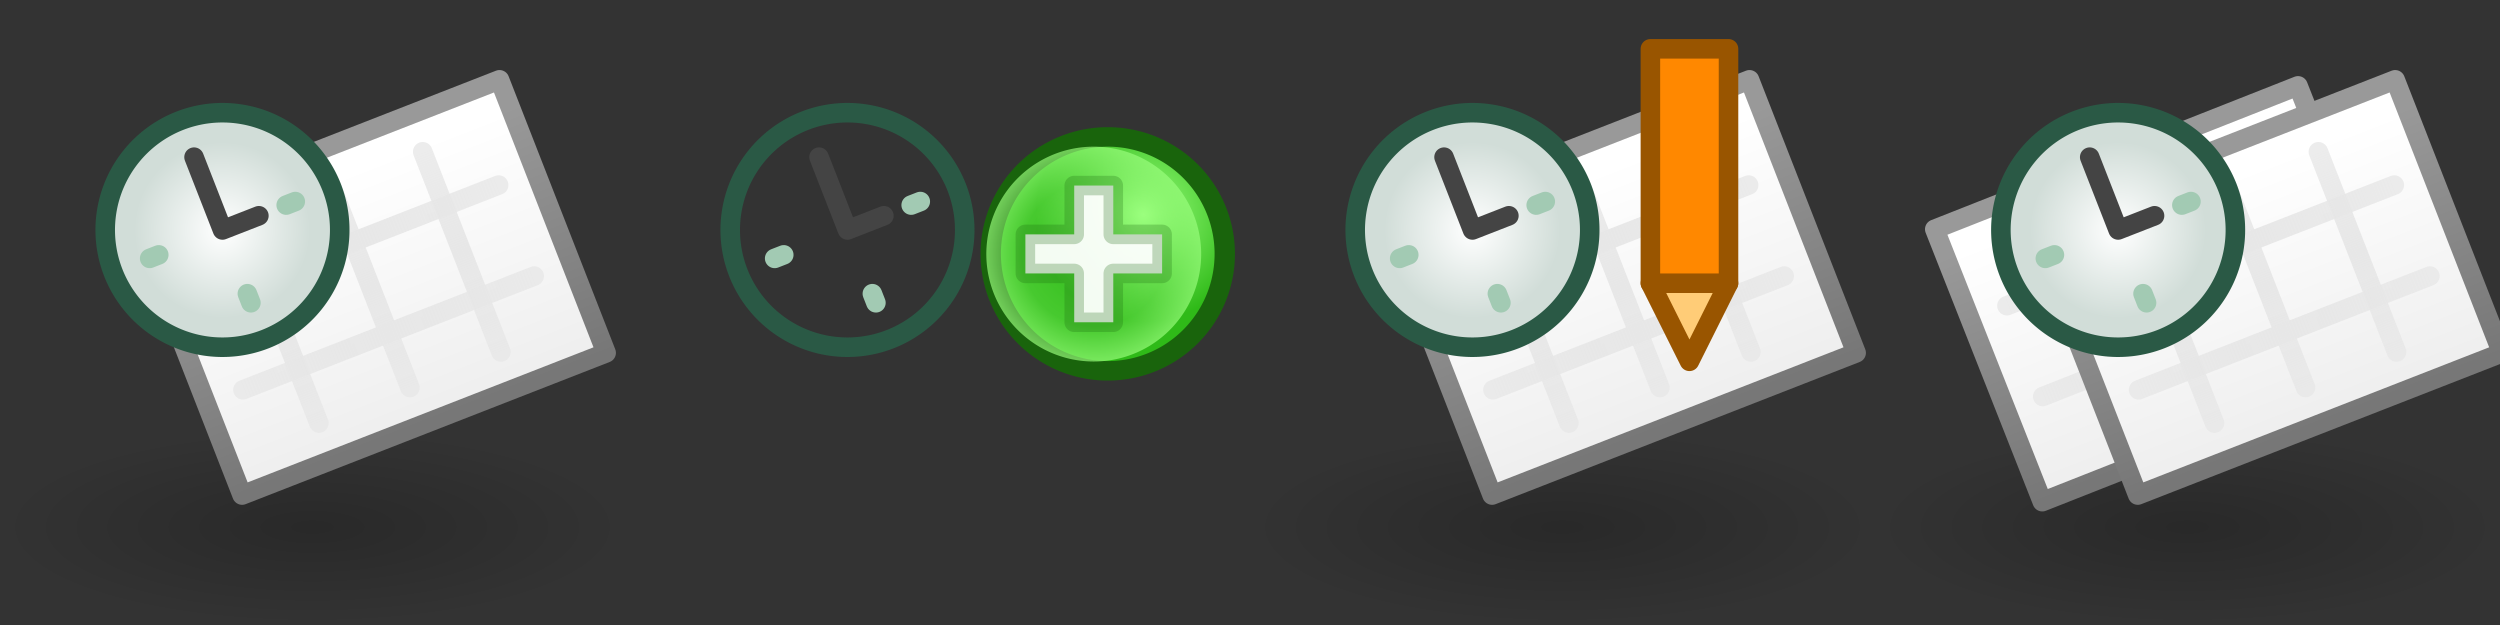 <?xml version="1.0" encoding="UTF-8" standalone="no"?>
<!-- Created with Inkscape (http://www.inkscape.org/) -->

<svg
   xmlns:dc="http://purl.org/dc/elements/1.1/"
   xmlns:cc="http://creativecommons.org/ns#"
   xmlns:rdf="http://www.w3.org/1999/02/22-rdf-syntax-ns#"
   xmlns:svg="http://www.w3.org/2000/svg"
   xmlns="http://www.w3.org/2000/svg"
   xmlns:xlink="http://www.w3.org/1999/xlink"
   xmlns:inkscape="http://www.inkscape.org/namespaces/inkscape"
   version="1.1"
   width="128"
   height="32"
   id="svg8645">
  <rect width="100%" height="100%" fill="#333333" stroke="none"/>
  <defs
     id="defs8647">
    <radialGradient
       cx="2873.21"
       cy="11.074"
       r="6.25"
       fx="2873.21"
       fy="11.074"
       id="radialGradient7872"
       xlink:href="#linearGradient5195-0"
       gradientUnits="userSpaceOnUse"
       gradientTransform="matrix(0.845,-1.3923892e-6,1.3343892e-6,0.881,446.146,1.24)" />
    <linearGradient
       id="linearGradient5195-0">
      <stop
         id="stop5197-6"
         style="stop-color:#9bff7e;stop-opacity:1"
         offset="0" />
      <stop
         id="stop5199-2-2"
         style="stop-color:#2fba18;stop-opacity:1"
         offset="1" />
    </linearGradient>
    <radialGradient
       cx="2889"
       cy="5.5"
       r="5.5"
       fx="2889"
       fy="5.5"
       id="radialGradient7874"
       xlink:href="#linearGradient4073"
       gradientUnits="userSpaceOnUse" />
    <linearGradient
       id="linearGradient4073">
      <stop
         id="stop4075"
         style="stop-color:#9bff7e;stop-opacity:0"
         offset="0" />
      <stop
         id="stop4081"
         style="stop-color:#9bff7e;stop-opacity:0.224"
         offset="0.676" />
      <stop
         id="stop4077"
         style="stop-color:#9bff7e;stop-opacity:0.677"
         offset="1" />
    </linearGradient>
    <radialGradient
       cx="16"
       cy="27"
       r="16"
       fx="16"
       fy="27"
       id="radialGradient8052"
       xlink:href="#linearGradient3592-9"
       gradientUnits="userSpaceOnUse"
       gradientTransform="matrix(1,0,0,0.312,3680,1038.925)" />
    <linearGradient
       id="linearGradient3592-9">
      <stop
         id="stop3594-6"
         style="stop-color:#000000;stop-opacity:0.2"
         offset="0" />
      <stop
         id="stop3596-3"
         style="stop-color:#000000;stop-opacity:0"
         offset="1" />
    </linearGradient>
    <linearGradient
       x1="3702.5"
       y1="35.5"
       x2="3702.5"
       y2="49"
       id="linearGradient8198"
       xlink:href="#linearGradient5666"
       gradientUnits="userSpaceOnUse"
       gradientTransform="translate(3.5,1033.862)" />
    <linearGradient
       id="linearGradient5666">
      <stop
         id="stop5668"
         style="stop-color:#ffffff;stop-opacity:1"
         offset="0" />
      <stop
         id="stop5670"
         style="stop-color:#eeeeee;stop-opacity:1"
         offset="1" />
    </linearGradient>
    <linearGradient
       x1="3695"
       y1="35.5"
       x2="3695"
       y2="49"
       id="linearGradient8200"
       xlink:href="#linearGradient5658"
       gradientUnits="userSpaceOnUse"
       gradientTransform="translate(3.5,1033.862)" />
    <linearGradient
       id="linearGradient5658">
      <stop
         id="stop5660"
         style="stop-color:#999999;stop-opacity:1"
         offset="0" />
      <stop
         id="stop5662"
         style="stop-color:#777777;stop-opacity:1"
         offset="1" />
    </linearGradient>
    <linearGradient
       x1="3703"
       y1="1067.362"
       x2="3703"
       y2="1056.362"
       id="linearGradient8202"
       xlink:href="#linearGradient5698"
       gradientUnits="userSpaceOnUse"
       gradientTransform="translate(3,0)" />
    <linearGradient
       id="linearGradient5698">
      <stop
         id="stop5700"
         style="stop-color:#e7e7e7;stop-opacity:0.8"
         offset="0" />
      <stop
         id="stop6148"
         style="stop-color:#e7e7e7;stop-opacity:1"
         offset="0.5" />
      <stop
         id="stop5702"
         style="stop-color:#e7e7e7;stop-opacity:0.8"
         offset="1" />
    </linearGradient>
    <linearGradient
       x1="3703"
       y1="1067.362"
       x2="3703"
       y2="1056.362"
       id="linearGradient8204"
       xlink:href="#linearGradient5698"
       gradientUnits="userSpaceOnUse"
       gradientTransform="translate(-2,0)" />
    <linearGradient
       id="linearGradient8251">
      <stop
         id="stop8253"
         style="stop-color:#e7e7e7;stop-opacity:0.8"
         offset="0" />
      <stop
         id="stop8255"
         style="stop-color:#e7e7e7;stop-opacity:1"
         offset="0.5" />
      <stop
         id="stop8257"
         style="stop-color:#e7e7e7;stop-opacity:0.8"
         offset="1" />
    </linearGradient>
    <linearGradient
       x1="3703"
       y1="1067.362"
       x2="3703"
       y2="1056.362"
       id="linearGradient8206"
       xlink:href="#linearGradient5698"
       gradientUnits="userSpaceOnUse"
       gradientTransform="translate(-7,0)" />
    <linearGradient
       id="linearGradient8260">
      <stop
         id="stop8262"
         style="stop-color:#e7e7e7;stop-opacity:0.8"
         offset="0" />
      <stop
         id="stop8264"
         style="stop-color:#e7e7e7;stop-opacity:1"
         offset="0.5" />
      <stop
         id="stop8266"
         style="stop-color:#e7e7e7;stop-opacity:0.8"
         offset="1" />
    </linearGradient>
    <linearGradient
       x1="3692"
       y1="1060.862"
       x2="3708"
       y2="1060.862"
       id="linearGradient8208"
       xlink:href="#linearGradient5698"
       gradientUnits="userSpaceOnUse"
       gradientTransform="translate(0,-1)" />
    <linearGradient
       id="linearGradient8269">
      <stop
         id="stop8271"
         style="stop-color:#e7e7e7;stop-opacity:0.8"
         offset="0" />
      <stop
         id="stop8273"
         style="stop-color:#e7e7e7;stop-opacity:1"
         offset="0.5" />
      <stop
         id="stop8275"
         style="stop-color:#e7e7e7;stop-opacity:0.8"
         offset="1" />
    </linearGradient>
    <linearGradient
       x1="3692"
       y1="1060.862"
       x2="3708"
       y2="1060.862"
       id="linearGradient8210"
       xlink:href="#linearGradient5698"
       gradientUnits="userSpaceOnUse"
       gradientTransform="translate(0,4)" />
    <linearGradient
       id="linearGradient8278">
      <stop
         id="stop8280"
         style="stop-color:#e7e7e7;stop-opacity:0.8"
         offset="0" />
      <stop
         id="stop8282"
         style="stop-color:#e7e7e7;stop-opacity:1"
         offset="0.5" />
      <stop
         id="stop8284"
         style="stop-color:#e7e7e7;stop-opacity:0.8"
         offset="1" />
    </linearGradient>
    <radialGradient
       cx="3689"
       cy="41"
       r="4.5"
       fx="3689"
       fy="41"
       id="radialGradient8212"
       xlink:href="#linearGradient5676"
       gradientUnits="userSpaceOnUse" />
    <linearGradient
       id="linearGradient5676">
      <stop
         id="stop5678"
         style="stop-color:#ffffff;stop-opacity:1"
         offset="0" />
      <stop
         id="stop5680"
         style="stop-color:#d1ddd8;stop-opacity:1"
         offset="1" />
    </linearGradient>
    <radialGradient
       cx="16"
       cy="27"
       r="16"
       fx="16"
       fy="27"
       id="radialGradient8290"
       xlink:href="#linearGradient3592-9"
       gradientUnits="userSpaceOnUse"
       gradientTransform="matrix(1,0,0,0.312,3680,1038.925)" />
    <linearGradient
       id="linearGradient8292">
      <stop
         id="stop8294"
         style="stop-color:#000000;stop-opacity:0.2"
         offset="0" />
      <stop
         id="stop8296"
         style="stop-color:#000000;stop-opacity:0"
         offset="1" />
    </linearGradient>
    <linearGradient
       x1="3702.5"
       y1="35.5"
       x2="3702.5"
       y2="49"
       id="linearGradient8298"
       xlink:href="#linearGradient5666"
       gradientUnits="userSpaceOnUse"
       gradientTransform="translate(3.5,1033.862)" />
    <linearGradient
       id="linearGradient8300">
      <stop
         id="stop8302"
         style="stop-color:#ffffff;stop-opacity:1"
         offset="0" />
      <stop
         id="stop8304"
         style="stop-color:#eeeeee;stop-opacity:1"
         offset="1" />
    </linearGradient>
    <linearGradient
       x1="3695"
       y1="35.5"
       x2="3695"
       y2="49"
       id="linearGradient8306"
       xlink:href="#linearGradient5658"
       gradientUnits="userSpaceOnUse"
       gradientTransform="translate(3.5,1033.862)" />
    <linearGradient
       id="linearGradient8308">
      <stop
         id="stop8310"
         style="stop-color:#999999;stop-opacity:1"
         offset="0" />
      <stop
         id="stop8312"
         style="stop-color:#777777;stop-opacity:1"
         offset="1" />
    </linearGradient>
    <linearGradient
       x1="3703"
       y1="1067.362"
       x2="3703"
       y2="1056.362"
       id="linearGradient8314"
       xlink:href="#linearGradient5698"
       gradientUnits="userSpaceOnUse"
       gradientTransform="translate(3,0)" />
    <linearGradient
       id="linearGradient8316">
      <stop
         id="stop8318"
         style="stop-color:#e7e7e7;stop-opacity:0.8"
         offset="0" />
      <stop
         id="stop8320"
         style="stop-color:#e7e7e7;stop-opacity:1"
         offset="0.5" />
      <stop
         id="stop8322"
         style="stop-color:#e7e7e7;stop-opacity:0.8"
         offset="1" />
    </linearGradient>
    <linearGradient
       x1="3703"
       y1="1067.362"
       x2="3703"
       y2="1056.362"
       id="linearGradient8324"
       xlink:href="#linearGradient5698"
       gradientUnits="userSpaceOnUse"
       gradientTransform="translate(-2,0)" />
    <linearGradient
       id="linearGradient8326">
      <stop
         id="stop8328"
         style="stop-color:#e7e7e7;stop-opacity:0.8"
         offset="0" />
      <stop
         id="stop8330"
         style="stop-color:#e7e7e7;stop-opacity:1"
         offset="0.5" />
      <stop
         id="stop8332"
         style="stop-color:#e7e7e7;stop-opacity:0.8"
         offset="1" />
    </linearGradient>
    <linearGradient
       x1="3703"
       y1="1067.362"
       x2="3703"
       y2="1056.362"
       id="linearGradient8334"
       xlink:href="#linearGradient5698"
       gradientUnits="userSpaceOnUse"
       gradientTransform="translate(-7,0)" />
    <linearGradient
       id="linearGradient8336">
      <stop
         id="stop8338"
         style="stop-color:#e7e7e7;stop-opacity:0.8"
         offset="0" />
      <stop
         id="stop8340"
         style="stop-color:#e7e7e7;stop-opacity:1"
         offset="0.5" />
      <stop
         id="stop8342"
         style="stop-color:#e7e7e7;stop-opacity:0.8"
         offset="1" />
    </linearGradient>
    <linearGradient
       x1="3692"
       y1="1060.862"
       x2="3708"
       y2="1060.862"
       id="linearGradient8344"
       xlink:href="#linearGradient5698"
       gradientUnits="userSpaceOnUse"
       gradientTransform="translate(0,-1)" />
    <linearGradient
       id="linearGradient8346">
      <stop
         id="stop8348"
         style="stop-color:#e7e7e7;stop-opacity:0.8"
         offset="0" />
      <stop
         id="stop8350"
         style="stop-color:#e7e7e7;stop-opacity:1"
         offset="0.5" />
      <stop
         id="stop8352"
         style="stop-color:#e7e7e7;stop-opacity:0.8"
         offset="1" />
    </linearGradient>
    <linearGradient
       x1="3692"
       y1="1060.862"
       x2="3708"
       y2="1060.862"
       id="linearGradient8354"
       xlink:href="#linearGradient5698"
       gradientUnits="userSpaceOnUse"
       gradientTransform="translate(0,4)" />
    <linearGradient
       id="linearGradient8356">
      <stop
         id="stop8358"
         style="stop-color:#e7e7e7;stop-opacity:0.8"
         offset="0" />
      <stop
         id="stop8360"
         style="stop-color:#e7e7e7;stop-opacity:1"
         offset="0.5" />
      <stop
         id="stop8362"
         style="stop-color:#e7e7e7;stop-opacity:0.8"
         offset="1" />
    </linearGradient>
    <radialGradient
       cx="3689"
       cy="41"
       r="4.5"
       fx="3689"
       fy="41"
       id="radialGradient8364"
       xlink:href="#linearGradient5676"
       gradientUnits="userSpaceOnUse" />
    <linearGradient
       id="linearGradient8366">
      <stop
         id="stop8368"
         style="stop-color:#ffffff;stop-opacity:1"
         offset="0" />
      <stop
         id="stop8370"
         style="stop-color:#d1ddd8;stop-opacity:1"
         offset="1" />
    </linearGradient>
    <radialGradient
       cx="16"
       cy="27"
       r="16"
       fx="16"
       fy="27"
       id="radialGradient8372"
       xlink:href="#linearGradient3592-9"
       gradientUnits="userSpaceOnUse"
       gradientTransform="matrix(1,0,0,0.312,3680,1038.925)" />
    <linearGradient
       id="linearGradient8374">
      <stop
         id="stop8376"
         style="stop-color:#000000;stop-opacity:0.2"
         offset="0" />
      <stop
         id="stop8378"
         style="stop-color:#000000;stop-opacity:0"
         offset="1" />
    </linearGradient>
    <linearGradient
       x1="3702.5"
       y1="35.5"
       x2="3702.5"
       y2="49"
       id="linearGradient8094"
       xlink:href="#linearGradient5666"
       gradientUnits="userSpaceOnUse"
       gradientTransform="translate(3.5,1033.862)" />
    <linearGradient
       id="linearGradient8381">
      <stop
         id="stop8383"
         style="stop-color:#ffffff;stop-opacity:1"
         offset="0" />
      <stop
         id="stop8385"
         style="stop-color:#eeeeee;stop-opacity:1"
         offset="1" />
    </linearGradient>
    <linearGradient
       x1="3695"
       y1="35.5"
       x2="3695"
       y2="49"
       id="linearGradient8096"
       xlink:href="#linearGradient5658"
       gradientUnits="userSpaceOnUse"
       gradientTransform="translate(3.5,1033.862)" />
    <linearGradient
       id="linearGradient8388">
      <stop
         id="stop8390"
         style="stop-color:#999999;stop-opacity:1"
         offset="0" />
      <stop
         id="stop8392"
         style="stop-color:#777777;stop-opacity:1"
         offset="1" />
    </linearGradient>
    <linearGradient
       x1="3703"
       y1="1067.362"
       x2="3703"
       y2="1056.362"
       id="linearGradient8098"
       xlink:href="#linearGradient5698"
       gradientUnits="userSpaceOnUse"
       gradientTransform="translate(3,0)" />
    <linearGradient
       id="linearGradient8395">
      <stop
         id="stop8397"
         style="stop-color:#e7e7e7;stop-opacity:0.8"
         offset="0" />
      <stop
         id="stop8399"
         style="stop-color:#e7e7e7;stop-opacity:1"
         offset="0.5" />
      <stop
         id="stop8401"
         style="stop-color:#e7e7e7;stop-opacity:0.8"
         offset="1" />
    </linearGradient>
    <linearGradient
       x1="3703"
       y1="1067.362"
       x2="3703"
       y2="1056.362"
       id="linearGradient8116"
       xlink:href="#linearGradient5698"
       gradientUnits="userSpaceOnUse"
       gradientTransform="translate(-2,0)" />
    <linearGradient
       id="linearGradient8404">
      <stop
         id="stop8406"
         style="stop-color:#e7e7e7;stop-opacity:0.8"
         offset="0" />
      <stop
         id="stop8408"
         style="stop-color:#e7e7e7;stop-opacity:1"
         offset="0.5" />
      <stop
         id="stop8410"
         style="stop-color:#e7e7e7;stop-opacity:0.8"
         offset="1" />
    </linearGradient>
    <linearGradient
       x1="3703"
       y1="1067.362"
       x2="3703"
       y2="1056.362"
       id="linearGradient8130"
       xlink:href="#linearGradient5698"
       gradientUnits="userSpaceOnUse"
       gradientTransform="translate(-7,0)" />
    <linearGradient
       id="linearGradient8413">
      <stop
         id="stop8415"
         style="stop-color:#e7e7e7;stop-opacity:0.8"
         offset="0" />
      <stop
         id="stop8417"
         style="stop-color:#e7e7e7;stop-opacity:1"
         offset="0.5" />
      <stop
         id="stop8419"
         style="stop-color:#e7e7e7;stop-opacity:0.8"
         offset="1" />
    </linearGradient>
    <linearGradient
       x1="3692"
       y1="1060.862"
       x2="3708"
       y2="1060.862"
       id="linearGradient8100"
       xlink:href="#linearGradient5698"
       gradientUnits="userSpaceOnUse"
       gradientTransform="translate(0,-1)" />
    <linearGradient
       id="linearGradient8422">
      <stop
         id="stop8424"
         style="stop-color:#e7e7e7;stop-opacity:0.8"
         offset="0" />
      <stop
         id="stop8426"
         style="stop-color:#e7e7e7;stop-opacity:1"
         offset="0.5" />
      <stop
         id="stop8428"
         style="stop-color:#e7e7e7;stop-opacity:0.8"
         offset="1" />
    </linearGradient>
    <linearGradient
       x1="3692"
       y1="1060.862"
       x2="3708"
       y2="1060.862"
       id="linearGradient8144"
       xlink:href="#linearGradient5698"
       gradientUnits="userSpaceOnUse"
       gradientTransform="translate(0,4)" />
    <linearGradient
       id="linearGradient8431">
      <stop
         id="stop8433"
         style="stop-color:#e7e7e7;stop-opacity:0.8"
         offset="0" />
      <stop
         id="stop8435"
         style="stop-color:#e7e7e7;stop-opacity:1"
         offset="0.5" />
      <stop
         id="stop8437"
         style="stop-color:#e7e7e7;stop-opacity:0.8"
         offset="1" />
    </linearGradient>
    <linearGradient
       x1="3702.5"
       y1="35.5"
       x2="3702.5"
       y2="49"
       id="linearGradient8439"
       xlink:href="#linearGradient5666"
       gradientUnits="userSpaceOnUse"
       gradientTransform="translate(3.5,1033.862)" />
    <linearGradient
       id="linearGradient8441">
      <stop
         id="stop8443"
         style="stop-color:#ffffff;stop-opacity:1"
         offset="0" />
      <stop
         id="stop8445"
         style="stop-color:#eeeeee;stop-opacity:1"
         offset="1" />
    </linearGradient>
    <linearGradient
       x1="3695"
       y1="35.5"
       x2="3695"
       y2="49"
       id="linearGradient8447"
       xlink:href="#linearGradient5658"
       gradientUnits="userSpaceOnUse"
       gradientTransform="translate(3.5,1033.862)" />
    <linearGradient
       id="linearGradient8449">
      <stop
         id="stop8451"
         style="stop-color:#999999;stop-opacity:1"
         offset="0" />
      <stop
         id="stop8453"
         style="stop-color:#777777;stop-opacity:1"
         offset="1" />
    </linearGradient>
    <linearGradient
       x1="3703"
       y1="1067.362"
       x2="3703"
       y2="1056.362"
       id="linearGradient8455"
       xlink:href="#linearGradient5698"
       gradientUnits="userSpaceOnUse"
       gradientTransform="translate(3,0)" />
    <linearGradient
       id="linearGradient8457">
      <stop
         id="stop8459"
         style="stop-color:#e7e7e7;stop-opacity:0.8"
         offset="0" />
      <stop
         id="stop8461"
         style="stop-color:#e7e7e7;stop-opacity:1"
         offset="0.5" />
      <stop
         id="stop8463"
         style="stop-color:#e7e7e7;stop-opacity:0.8"
         offset="1" />
    </linearGradient>
    <linearGradient
       x1="3703"
       y1="1067.362"
       x2="3703"
       y2="1056.362"
       id="linearGradient8465"
       xlink:href="#linearGradient5698"
       gradientUnits="userSpaceOnUse"
       gradientTransform="translate(-2,0)" />
    <linearGradient
       id="linearGradient8467">
      <stop
         id="stop8469"
         style="stop-color:#e7e7e7;stop-opacity:0.8"
         offset="0" />
      <stop
         id="stop8471"
         style="stop-color:#e7e7e7;stop-opacity:1"
         offset="0.5" />
      <stop
         id="stop8473"
         style="stop-color:#e7e7e7;stop-opacity:0.8"
         offset="1" />
    </linearGradient>
    <linearGradient
       x1="3703"
       y1="1067.362"
       x2="3703"
       y2="1056.362"
       id="linearGradient8475"
       xlink:href="#linearGradient5698"
       gradientUnits="userSpaceOnUse"
       gradientTransform="translate(-7,0)" />
    <linearGradient
       id="linearGradient8477">
      <stop
         id="stop8479"
         style="stop-color:#e7e7e7;stop-opacity:0.8"
         offset="0" />
      <stop
         id="stop8481"
         style="stop-color:#e7e7e7;stop-opacity:1"
         offset="0.5" />
      <stop
         id="stop8483"
         style="stop-color:#e7e7e7;stop-opacity:0.8"
         offset="1" />
    </linearGradient>
    <linearGradient
       x1="3692"
       y1="1060.862"
       x2="3708"
       y2="1060.862"
       id="linearGradient8485"
       xlink:href="#linearGradient5698"
       gradientUnits="userSpaceOnUse"
       gradientTransform="translate(0,-1)" />
    <linearGradient
       id="linearGradient8487">
      <stop
         id="stop8489"
         style="stop-color:#e7e7e7;stop-opacity:0.8"
         offset="0" />
      <stop
         id="stop8491"
         style="stop-color:#e7e7e7;stop-opacity:1"
         offset="0.5" />
      <stop
         id="stop8493"
         style="stop-color:#e7e7e7;stop-opacity:0.8"
         offset="1" />
    </linearGradient>
    <linearGradient
       x1="3692"
       y1="1060.862"
       x2="3708"
       y2="1060.862"
       id="linearGradient8495"
       xlink:href="#linearGradient5698"
       gradientUnits="userSpaceOnUse"
       gradientTransform="translate(0,4)" />
    <linearGradient
       id="linearGradient8497">
      <stop
         id="stop8499"
         style="stop-color:#e7e7e7;stop-opacity:0.8"
         offset="0" />
      <stop
         id="stop8501"
         style="stop-color:#e7e7e7;stop-opacity:1"
         offset="0.5" />
      <stop
         id="stop8503"
         style="stop-color:#e7e7e7;stop-opacity:0.8"
         offset="1" />
    </linearGradient>
    <radialGradient
       cx="3689"
       cy="41"
       r="4.5"
       fx="3689"
       fy="41"
       id="radialGradient8505"
       xlink:href="#linearGradient5676"
       gradientUnits="userSpaceOnUse" />
    <linearGradient
       id="linearGradient8507">
      <stop
         id="stop8509"
         style="stop-color:#ffffff;stop-opacity:1"
         offset="0" />
      <stop
         id="stop8511"
         style="stop-color:#d1ddd8;stop-opacity:1"
         offset="1" />
    </linearGradient>
    <radialGradient
       cx="16"
       cy="27"
       r="16"
       fx="16"
       fy="27"
       id="radialGradient8513"
       xlink:href="#linearGradient3592-9"
       gradientUnits="userSpaceOnUse"
       gradientTransform="matrix(1,0,0,0.312,3680,1038.925)" />
    <linearGradient
       id="linearGradient8515">
      <stop
         id="stop8517"
         style="stop-color:#000000;stop-opacity:0.2"
         offset="0" />
      <stop
         id="stop8519"
         style="stop-color:#000000;stop-opacity:0"
         offset="1" />
    </linearGradient>
    <linearGradient
       x1="3702.5"
       y1="35.5"
       x2="3702.5"
       y2="49"
       id="linearGradient8521"
       xlink:href="#linearGradient5666"
       gradientUnits="userSpaceOnUse"
       gradientTransform="translate(3.5,1033.862)" />
    <linearGradient
       id="linearGradient8523">
      <stop
         id="stop8525"
         style="stop-color:#ffffff;stop-opacity:1"
         offset="0" />
      <stop
         id="stop8527"
         style="stop-color:#eeeeee;stop-opacity:1"
         offset="1" />
    </linearGradient>
    <linearGradient
       x1="3695"
       y1="35.5"
       x2="3695"
       y2="49"
       id="linearGradient8529"
       xlink:href="#linearGradient5658"
       gradientUnits="userSpaceOnUse"
       gradientTransform="translate(3.5,1033.862)" />
    <linearGradient
       id="linearGradient8531">
      <stop
         id="stop8533"
         style="stop-color:#999999;stop-opacity:1"
         offset="0" />
      <stop
         id="stop8535"
         style="stop-color:#777777;stop-opacity:1"
         offset="1" />
    </linearGradient>
    <linearGradient
       x1="3703"
       y1="1067.362"
       x2="3703"
       y2="1056.362"
       id="linearGradient8537"
       xlink:href="#linearGradient5698"
       gradientUnits="userSpaceOnUse"
       gradientTransform="translate(3,0)" />
    <linearGradient
       id="linearGradient8539">
      <stop
         id="stop8541"
         style="stop-color:#e7e7e7;stop-opacity:0.8"
         offset="0" />
      <stop
         id="stop8543"
         style="stop-color:#e7e7e7;stop-opacity:1"
         offset="0.5" />
      <stop
         id="stop8545"
         style="stop-color:#e7e7e7;stop-opacity:0.8"
         offset="1" />
    </linearGradient>
    <linearGradient
       x1="3703"
       y1="1067.362"
       x2="3703"
       y2="1056.362"
       id="linearGradient8547"
       xlink:href="#linearGradient5698"
       gradientUnits="userSpaceOnUse"
       gradientTransform="translate(-2,0)" />
    <linearGradient
       id="linearGradient8549">
      <stop
         id="stop8551"
         style="stop-color:#e7e7e7;stop-opacity:0.8"
         offset="0" />
      <stop
         id="stop8553"
         style="stop-color:#e7e7e7;stop-opacity:1"
         offset="0.5" />
      <stop
         id="stop8555"
         style="stop-color:#e7e7e7;stop-opacity:0.8"
         offset="1" />
    </linearGradient>
    <linearGradient
       x1="3703"
       y1="1067.362"
       x2="3703"
       y2="1056.362"
       id="linearGradient8557"
       xlink:href="#linearGradient5698"
       gradientUnits="userSpaceOnUse"
       gradientTransform="translate(-7,0)" />
    <linearGradient
       id="linearGradient8559">
      <stop
         id="stop8561"
         style="stop-color:#e7e7e7;stop-opacity:0.8"
         offset="0" />
      <stop
         id="stop8563"
         style="stop-color:#e7e7e7;stop-opacity:1"
         offset="0.5" />
      <stop
         id="stop8565"
         style="stop-color:#e7e7e7;stop-opacity:0.8"
         offset="1" />
    </linearGradient>
    <linearGradient
       x1="3692"
       y1="1060.862"
       x2="3708"
       y2="1060.862"
       id="linearGradient8567"
       xlink:href="#linearGradient5698"
       gradientUnits="userSpaceOnUse"
       gradientTransform="translate(0,-1)" />
    <linearGradient
       id="linearGradient8569">
      <stop
         id="stop8571"
         style="stop-color:#e7e7e7;stop-opacity:0.8"
         offset="0" />
      <stop
         id="stop8573"
         style="stop-color:#e7e7e7;stop-opacity:1"
         offset="0.5" />
      <stop
         id="stop8575"
         style="stop-color:#e7e7e7;stop-opacity:0.8"
         offset="1" />
    </linearGradient>
    <linearGradient
       x1="3692"
       y1="1060.862"
       x2="3708"
       y2="1060.862"
       id="linearGradient8577"
       xlink:href="#linearGradient5698"
       gradientUnits="userSpaceOnUse"
       gradientTransform="translate(0,4)" />
    <linearGradient
       id="linearGradient8579">
      <stop
         id="stop8581"
         style="stop-color:#e7e7e7;stop-opacity:0.8"
         offset="0" />
      <stop
         id="stop8583"
         style="stop-color:#e7e7e7;stop-opacity:1"
         offset="0.5" />
      <stop
         id="stop8585"
         style="stop-color:#e7e7e7;stop-opacity:0.8"
         offset="1" />
    </linearGradient>
    <radialGradient
       cx="3689"
       cy="41"
       r="4.5"
       fx="3689"
       fy="41"
       id="radialGradient8587"
       xlink:href="#linearGradient5676"
       gradientUnits="userSpaceOnUse" />
    <linearGradient
       id="linearGradient8589">
      <stop
         id="stop8591"
         style="stop-color:#ffffff;stop-opacity:1"
         offset="0" />
      <stop
         id="stop8593"
         style="stop-color:#d1ddd8;stop-opacity:1"
         offset="1" />
    </linearGradient>
    <radialGradient
       cx="16"
       cy="27"
       r="16"
       fx="16"
       fy="27"
       id="radialGradient8627"
       xlink:href="#linearGradient3592-9"
       gradientUnits="userSpaceOnUse"
       gradientTransform="matrix(1,0,0,0.312,3680,1038.925)" />
    <linearGradient
       x1="3702.5"
       y1="35.5"
       x2="3702.5"
       y2="49"
       id="linearGradient8629"
       xlink:href="#linearGradient5666"
       gradientUnits="userSpaceOnUse"
       gradientTransform="translate(3.5,1033.862)" />
    <linearGradient
       x1="3695"
       y1="35.5"
       x2="3695"
       y2="49"
       id="linearGradient8631"
       xlink:href="#linearGradient5658"
       gradientUnits="userSpaceOnUse"
       gradientTransform="translate(3.5,1033.862)" />
    <linearGradient
       x1="3703"
       y1="1067.362"
       x2="3703"
       y2="1056.362"
       id="linearGradient8633"
       xlink:href="#linearGradient5698"
       gradientUnits="userSpaceOnUse"
       gradientTransform="translate(3,0)" />
    <linearGradient
       x1="3703"
       y1="1067.362"
       x2="3703"
       y2="1056.362"
       id="linearGradient8635"
       xlink:href="#linearGradient5698"
       gradientUnits="userSpaceOnUse"
       gradientTransform="translate(-2,0)" />
    <linearGradient
       x1="3703"
       y1="1067.362"
       x2="3703"
       y2="1056.362"
       id="linearGradient8637"
       xlink:href="#linearGradient5698"
       gradientUnits="userSpaceOnUse"
       gradientTransform="translate(-7,0)" />
    <linearGradient
       x1="3692"
       y1="1060.862"
       x2="3708"
       y2="1060.862"
       id="linearGradient8639"
       xlink:href="#linearGradient5698"
       gradientUnits="userSpaceOnUse"
       gradientTransform="translate(0,-1)" />
    <linearGradient
       x1="3692"
       y1="1060.862"
       x2="3708"
       y2="1060.862"
       id="linearGradient8641"
       xlink:href="#linearGradient5698"
       gradientUnits="userSpaceOnUse"
       gradientTransform="translate(0,4)" />
    <radialGradient
       cx="3689"
       cy="41"
       r="4.5"
       fx="3689"
       fy="41"
       id="radialGradient8643"
       xlink:href="#linearGradient5676"
       gradientUnits="userSpaceOnUse" />
    <linearGradient
       x1="3702.5"
       y1="35.5"
       x2="3702.5"
       y2="49"
       id="linearGradient9687"
       xlink:href="#linearGradient5666"
       gradientUnits="userSpaceOnUse"
       gradientTransform="translate(3.5,1033.862)" />
    <linearGradient
       x1="3695"
       y1="35.5"
       x2="3695"
       y2="49"
       id="linearGradient9689"
       xlink:href="#linearGradient5658"
       gradientUnits="userSpaceOnUse"
       gradientTransform="translate(3.5,1033.862)" />
    <linearGradient
       x1="3703"
       y1="1067.362"
       x2="3703"
       y2="1056.362"
       id="linearGradient9691"
       xlink:href="#linearGradient5698"
       gradientUnits="userSpaceOnUse"
       gradientTransform="translate(3,0)" />
    <linearGradient
       x1="3703"
       y1="1067.362"
       x2="3703"
       y2="1056.362"
       id="linearGradient9693"
       xlink:href="#linearGradient5698"
       gradientUnits="userSpaceOnUse"
       gradientTransform="translate(-2,0)" />
    <linearGradient
       x1="3703"
       y1="1067.362"
       x2="3703"
       y2="1056.362"
       id="linearGradient9695"
       xlink:href="#linearGradient5698"
       gradientUnits="userSpaceOnUse"
       gradientTransform="translate(-7,0)" />
    <linearGradient
       x1="3692"
       y1="1060.862"
       x2="3708"
       y2="1060.862"
       id="linearGradient9697"
       xlink:href="#linearGradient5698"
       gradientUnits="userSpaceOnUse"
       gradientTransform="translate(0,-1)" />
    <linearGradient
       x1="3692"
       y1="1060.862"
       x2="3708"
       y2="1060.862"
       id="linearGradient9699"
       xlink:href="#linearGradient5698"
       gradientUnits="userSpaceOnUse"
       gradientTransform="translate(0,4)" />
    <radialGradient
       cx="16"
       cy="27"
       r="16"
       fx="16"
       fy="27"
       id="radialGradient9719"
       xlink:href="#linearGradient3592-9"
       gradientUnits="userSpaceOnUse"
       gradientTransform="matrix(1,0,0,0.312,3680,1038.925)" />
    <linearGradient
       x1="3702.5"
       y1="35.5"
       x2="3702.5"
       y2="49"
       id="linearGradient9721"
       xlink:href="#linearGradient5666"
       gradientUnits="userSpaceOnUse"
       gradientTransform="translate(3.5,1033.862)" />
    <linearGradient
       x1="3695"
       y1="35.5"
       x2="3695"
       y2="49"
       id="linearGradient9723"
       xlink:href="#linearGradient5658"
       gradientUnits="userSpaceOnUse"
       gradientTransform="translate(3.5,1033.862)" />
    <linearGradient
       x1="3703"
       y1="1067.362"
       x2="3703"
       y2="1056.362"
       id="linearGradient9725"
       xlink:href="#linearGradient5698"
       gradientUnits="userSpaceOnUse"
       gradientTransform="translate(3,0)" />
    <linearGradient
       x1="3703"
       y1="1067.362"
       x2="3703"
       y2="1056.362"
       id="linearGradient9727"
       xlink:href="#linearGradient5698"
       gradientUnits="userSpaceOnUse"
       gradientTransform="translate(-2,0)" />
    <linearGradient
       x1="3703"
       y1="1067.362"
       x2="3703"
       y2="1056.362"
       id="linearGradient9729"
       xlink:href="#linearGradient5698"
       gradientUnits="userSpaceOnUse"
       gradientTransform="translate(-7,0)" />
    <linearGradient
       x1="3692"
       y1="1060.862"
       x2="3708"
       y2="1060.862"
       id="linearGradient9731"
       xlink:href="#linearGradient5698"
       gradientUnits="userSpaceOnUse"
       gradientTransform="translate(0,-1)" />
    <linearGradient
       x1="3692"
       y1="1060.862"
       x2="3708"
       y2="1060.862"
       id="linearGradient9733"
       xlink:href="#linearGradient5698"
       gradientUnits="userSpaceOnUse"
       gradientTransform="translate(0,4)" />
    <radialGradient
       cx="3689"
       cy="41"
       r="4.5"
       fx="3689"
       fy="41"
       id="radialGradient9735"
       xlink:href="#linearGradient5676"
       gradientUnits="userSpaceOnUse" />
    <radialGradient
       cx="16"
       cy="27"
       r="16"
       fx="16"
       fy="27"
       id="radialGradient9771"
       xlink:href="#linearGradient3592-9"
       gradientUnits="userSpaceOnUse"
       gradientTransform="matrix(1,0,0,0.312,3680,1038.925)" />
    <linearGradient
       x1="3702.5"
       y1="35.5"
       x2="3702.5"
       y2="49"
       id="linearGradient9773"
       xlink:href="#linearGradient5666"
       gradientUnits="userSpaceOnUse"
       gradientTransform="translate(3.5,1033.862)" />
    <linearGradient
       x1="3695"
       y1="35.5"
       x2="3695"
       y2="49"
       id="linearGradient9775"
       xlink:href="#linearGradient5658"
       gradientUnits="userSpaceOnUse"
       gradientTransform="translate(3.5,1033.862)" />
    <linearGradient
       x1="3703"
       y1="1067.362"
       x2="3703"
       y2="1056.362"
       id="linearGradient9777"
       xlink:href="#linearGradient5698"
       gradientUnits="userSpaceOnUse"
       gradientTransform="translate(3,0)" />
    <linearGradient
       x1="3703"
       y1="1067.362"
       x2="3703"
       y2="1056.362"
       id="linearGradient9779"
       xlink:href="#linearGradient5698"
       gradientUnits="userSpaceOnUse"
       gradientTransform="translate(-2,0)" />
    <linearGradient
       x1="3703"
       y1="1067.362"
       x2="3703"
       y2="1056.362"
       id="linearGradient9781"
       xlink:href="#linearGradient5698"
       gradientUnits="userSpaceOnUse"
       gradientTransform="translate(-7,0)" />
    <linearGradient
       x1="3692"
       y1="1060.862"
       x2="3708"
       y2="1060.862"
       id="linearGradient9783"
       xlink:href="#linearGradient5698"
       gradientUnits="userSpaceOnUse"
       gradientTransform="translate(0,-1)" />
    <linearGradient
       x1="3692"
       y1="1060.862"
       x2="3708"
       y2="1060.862"
       id="linearGradient9785"
       xlink:href="#linearGradient5698"
       gradientUnits="userSpaceOnUse"
       gradientTransform="translate(0,4)" />
    <radialGradient
       cx="3689"
       cy="41"
       r="4.5"
       fx="3689"
       fy="41"
       id="radialGradient9787"
       xlink:href="#linearGradient5676"
       gradientUnits="userSpaceOnUse" />
    <radialGradient
       cx="16"
       cy="27"
       r="16"
       fx="16"
       fy="27"
       id="radialGradient9805"
       xlink:href="#linearGradient3592-9"
       gradientUnits="userSpaceOnUse"
       gradientTransform="matrix(1,0,0,0.312,-15.964,2063.096)" />
    <radialGradient
       cx="16"
       cy="27"
       r="16"
       fx="16"
       fy="27"
       id="radialGradient9855"
       xlink:href="#linearGradient3592-9"
       gradientUnits="userSpaceOnUse"
       gradientTransform="matrix(1,0,0,0.312,-20.868,1104.689)" />
    <linearGradient
       x1="3702.5"
       y1="35.5"
       x2="3702.5"
       y2="49"
       id="linearGradient9887"
       xlink:href="#linearGradient5666"
       gradientUnits="userSpaceOnUse"
       gradientTransform="translate(3.5,1033.862)" />
    <linearGradient
       x1="3695"
       y1="35.5"
       x2="3695"
       y2="49"
       id="linearGradient9889"
       xlink:href="#linearGradient5658"
       gradientUnits="userSpaceOnUse"
       gradientTransform="translate(3.5,1033.862)" />
    <linearGradient
       x1="3703"
       y1="1067.362"
       x2="3703"
       y2="1056.362"
       id="linearGradient9891"
       xlink:href="#linearGradient5698"
       gradientUnits="userSpaceOnUse"
       gradientTransform="translate(3,0)" />
    <linearGradient
       x1="3703"
       y1="1067.362"
       x2="3703"
       y2="1056.362"
       id="linearGradient9893"
       xlink:href="#linearGradient5698"
       gradientUnits="userSpaceOnUse"
       gradientTransform="translate(-2,0)" />
    <linearGradient
       x1="3703"
       y1="1067.362"
       x2="3703"
       y2="1056.362"
       id="linearGradient9895"
       xlink:href="#linearGradient5698"
       gradientUnits="userSpaceOnUse"
       gradientTransform="translate(-7,0)" />
    <linearGradient
       x1="3692"
       y1="1060.862"
       x2="3708"
       y2="1060.862"
       id="linearGradient9897"
       xlink:href="#linearGradient5698"
       gradientUnits="userSpaceOnUse"
       gradientTransform="translate(0,-1)" />
    <linearGradient
       x1="3692"
       y1="1060.862"
       x2="3708"
       y2="1060.862"
       id="linearGradient9899"
       xlink:href="#linearGradient5698"
       gradientUnits="userSpaceOnUse"
       gradientTransform="translate(0,4)" />
    <radialGradient
       cx="3689"
       cy="41"
       r="4.5"
       fx="3689"
       fy="41"
       id="radialGradient9901"
       xlink:href="#linearGradient5676"
       gradientUnits="userSpaceOnUse" />
    <radialGradient
       cx="16"
       cy="27"
       r="16"
       fx="16"
       fy="27"
       id="radialGradient9937"
       xlink:href="#linearGradient3592-9"
       gradientUnits="userSpaceOnUse"
       gradientTransform="matrix(1,0,0,0.312,3680,1038.925)" />
    <linearGradient
       x1="3702.5"
       y1="35.5"
       x2="3702.5"
       y2="49"
       id="linearGradient9939"
       xlink:href="#linearGradient5666"
       gradientUnits="userSpaceOnUse"
       gradientTransform="translate(3.5,1033.862)" />
    <linearGradient
       x1="3695"
       y1="35.5"
       x2="3695"
       y2="49"
       id="linearGradient9941"
       xlink:href="#linearGradient5658"
       gradientUnits="userSpaceOnUse"
       gradientTransform="translate(3.5,1033.862)" />
    <linearGradient
       x1="3703"
       y1="1067.362"
       x2="3703"
       y2="1056.362"
       id="linearGradient9943"
       xlink:href="#linearGradient5698"
       gradientUnits="userSpaceOnUse"
       gradientTransform="translate(3,0)" />
    <linearGradient
       x1="3703"
       y1="1067.362"
       x2="3703"
       y2="1056.362"
       id="linearGradient9945"
       xlink:href="#linearGradient5698"
       gradientUnits="userSpaceOnUse"
       gradientTransform="translate(-2,0)" />
    <linearGradient
       x1="3703"
       y1="1067.362"
       x2="3703"
       y2="1056.362"
       id="linearGradient9947"
       xlink:href="#linearGradient5698"
       gradientUnits="userSpaceOnUse"
       gradientTransform="translate(-7,0)" />
    <linearGradient
       x1="3692"
       y1="1060.862"
       x2="3708"
       y2="1060.862"
       id="linearGradient9949"
       xlink:href="#linearGradient5698"
       gradientUnits="userSpaceOnUse"
       gradientTransform="translate(0,-1)" />
    <linearGradient
       x1="3692"
       y1="1060.862"
       x2="3708"
       y2="1060.862"
       id="linearGradient9951"
       xlink:href="#linearGradient5698"
       gradientUnits="userSpaceOnUse"
       gradientTransform="translate(0,4)" />
    <radialGradient
       cx="3689"
       cy="41"
       r="4.5"
       fx="3689"
       fy="41"
       id="radialGradient9953"
       xlink:href="#linearGradient5676"
       gradientUnits="userSpaceOnUse" />
    <radialGradient
       cx="16"
       cy="27"
       r="16"
       fx="16"
       fy="27"
       id="radialGradient8052-6"
       xlink:href="#linearGradient3592-9-0"
       gradientUnits="userSpaceOnUse"
       gradientTransform="matrix(1,0,0,0.312,3680,1038.925)" />
    <linearGradient
       id="linearGradient3592-9-0">
      <stop
         id="stop3594-6-4"
         style="stop-color:#000000;stop-opacity:0.2"
         offset="0" />
      <stop
         id="stop3596-3-7"
         style="stop-color:#000000;stop-opacity:0"
         offset="1" />
    </linearGradient>
    <linearGradient
       x1="3702.5"
       y1="35.5"
       x2="3702.5"
       y2="49"
       id="linearGradient8198-7"
       xlink:href="#linearGradient5666-8"
       gradientUnits="userSpaceOnUse"
       gradientTransform="translate(3.5,1033.862)" />
    <linearGradient
       id="linearGradient5666-8">
      <stop
         id="stop5668-9"
         style="stop-color:#ffffff;stop-opacity:1"
         offset="0" />
      <stop
         id="stop5670-4"
         style="stop-color:#eeeeee;stop-opacity:1"
         offset="1" />
    </linearGradient>
    <linearGradient
       x1="3695"
       y1="35.5"
       x2="3695"
       y2="49"
       id="linearGradient8200-2"
       xlink:href="#linearGradient5658-7"
       gradientUnits="userSpaceOnUse"
       gradientTransform="translate(3.5,1033.862)" />
    <linearGradient
       id="linearGradient5658-7">
      <stop
         id="stop5660-1"
         style="stop-color:#999999;stop-opacity:1"
         offset="0" />
      <stop
         id="stop5662-6"
         style="stop-color:#777777;stop-opacity:1"
         offset="1" />
    </linearGradient>
    <linearGradient
       x1="3703"
       y1="1067.362"
       x2="3703"
       y2="1056.362"
       id="linearGradient8202-9"
       xlink:href="#linearGradient5698-4"
       gradientUnits="userSpaceOnUse"
       gradientTransform="translate(3,0)" />
    <linearGradient
       id="linearGradient5698-4">
      <stop
         id="stop5700-5"
         style="stop-color:#e7e7e7;stop-opacity:0.8"
         offset="0" />
      <stop
         id="stop6148-9"
         style="stop-color:#e7e7e7;stop-opacity:1"
         offset="0.5" />
      <stop
         id="stop5702-3"
         style="stop-color:#e7e7e7;stop-opacity:0.8"
         offset="1" />
    </linearGradient>
    <linearGradient
       x1="3703"
       y1="1067.362"
       x2="3703"
       y2="1056.362"
       id="linearGradient8204-8"
       xlink:href="#linearGradient5698-4"
       gradientUnits="userSpaceOnUse"
       gradientTransform="translate(-2,0)" />
    <linearGradient
       id="linearGradient10295">
      <stop
         id="stop10297"
         style="stop-color:#e7e7e7;stop-opacity:0.8"
         offset="0" />
      <stop
         id="stop10299"
         style="stop-color:#e7e7e7;stop-opacity:1"
         offset="0.5" />
      <stop
         id="stop10301"
         style="stop-color:#e7e7e7;stop-opacity:0.8"
         offset="1" />
    </linearGradient>
    <linearGradient
       x1="3703"
       y1="1067.362"
       x2="3703"
       y2="1056.362"
       id="linearGradient8206-4"
       xlink:href="#linearGradient5698-4"
       gradientUnits="userSpaceOnUse"
       gradientTransform="translate(-7,0)" />
    <linearGradient
       id="linearGradient10304">
      <stop
         id="stop10306"
         style="stop-color:#e7e7e7;stop-opacity:0.8"
         offset="0" />
      <stop
         id="stop10308"
         style="stop-color:#e7e7e7;stop-opacity:1"
         offset="0.5" />
      <stop
         id="stop10310"
         style="stop-color:#e7e7e7;stop-opacity:0.8"
         offset="1" />
    </linearGradient>
    <linearGradient
       x1="3692"
       y1="1060.862"
       x2="3708"
       y2="1060.862"
       id="linearGradient8208-4"
       xlink:href="#linearGradient5698-4"
       gradientUnits="userSpaceOnUse"
       gradientTransform="translate(0,-1)" />
    <linearGradient
       id="linearGradient10313">
      <stop
         id="stop10315"
         style="stop-color:#e7e7e7;stop-opacity:0.8"
         offset="0" />
      <stop
         id="stop10317"
         style="stop-color:#e7e7e7;stop-opacity:1"
         offset="0.5" />
      <stop
         id="stop10319"
         style="stop-color:#e7e7e7;stop-opacity:0.8"
         offset="1" />
    </linearGradient>
    <linearGradient
       x1="3692"
       y1="1060.862"
       x2="3708"
       y2="1060.862"
       id="linearGradient8210-6"
       xlink:href="#linearGradient5698-4"
       gradientUnits="userSpaceOnUse"
       gradientTransform="translate(0,4)" />
    <linearGradient
       id="linearGradient10322">
      <stop
         id="stop10324"
         style="stop-color:#e7e7e7;stop-opacity:0.8"
         offset="0" />
      <stop
         id="stop10326"
         style="stop-color:#e7e7e7;stop-opacity:1"
         offset="0.5" />
      <stop
         id="stop10328"
         style="stop-color:#e7e7e7;stop-opacity:0.8"
         offset="1" />
    </linearGradient>
    <radialGradient
       cx="3689"
       cy="41"
       r="4.5"
       fx="3689"
       fy="41"
       id="radialGradient8212-5"
       xlink:href="#linearGradient5676-0"
       gradientUnits="userSpaceOnUse" />
    <linearGradient
       id="linearGradient5676-0">
      <stop
         id="stop5678-5"
         style="stop-color:#ffffff;stop-opacity:1"
         offset="0" />
      <stop
         id="stop5680-0"
         style="stop-color:#d1ddd8;stop-opacity:1"
         offset="1" />
    </linearGradient>
    <radialGradient
       cx="16"
       cy="27"
       r="16"
       fx="16"
       fy="27"
       id="radialGradient10530"
       xlink:href="#linearGradient3592-9-2"
       gradientUnits="userSpaceOnUse"
       gradientTransform="matrix(1,0,0,0.312,3712,1038.925)" />
    <linearGradient
       id="linearGradient3592-9-2">
      <stop
         id="stop3594-6-9"
         style="stop-color:#000000;stop-opacity:0.2"
         offset="0" />
      <stop
         id="stop3596-3-6"
         style="stop-color:#000000;stop-opacity:0"
         offset="1" />
    </linearGradient>
    <linearGradient
       x1="3702.5"
       y1="35.5"
       x2="3702.5"
       y2="49"
       id="linearGradient8094-5"
       xlink:href="#linearGradient5666-3"
       gradientUnits="userSpaceOnUse"
       gradientTransform="translate(3.5,1033.862)" />
    <linearGradient
       id="linearGradient5666-3">
      <stop
         id="stop5668-6"
         style="stop-color:#ffffff;stop-opacity:1"
         offset="0" />
      <stop
         id="stop5670-3"
         style="stop-color:#eeeeee;stop-opacity:1"
         offset="1" />
    </linearGradient>
    <linearGradient
       x1="3695"
       y1="35.5"
       x2="3695"
       y2="49"
       id="linearGradient8096-3"
       xlink:href="#linearGradient5658-2"
       gradientUnits="userSpaceOnUse"
       gradientTransform="translate(3.5,1033.862)" />
    <linearGradient
       id="linearGradient5658-2">
      <stop
         id="stop5660-2"
         style="stop-color:#999999;stop-opacity:1"
         offset="0" />
      <stop
         id="stop5662-2"
         style="stop-color:#777777;stop-opacity:1"
         offset="1" />
    </linearGradient>
    <linearGradient
       x1="3703"
       y1="1067.362"
       x2="3703"
       y2="1056.362"
       id="linearGradient8098-0"
       xlink:href="#linearGradient5698-3"
       gradientUnits="userSpaceOnUse"
       gradientTransform="translate(3,0)" />
    <linearGradient
       id="linearGradient5698-3">
      <stop
         id="stop5700-7"
         style="stop-color:#e7e7e7;stop-opacity:0.8"
         offset="0" />
      <stop
         id="stop6148-4"
         style="stop-color:#e7e7e7;stop-opacity:1"
         offset="0.5" />
      <stop
         id="stop5702-1"
         style="stop-color:#e7e7e7;stop-opacity:0.8"
         offset="1" />
    </linearGradient>
    <linearGradient
       x1="3703"
       y1="1067.362"
       x2="3703"
       y2="1056.362"
       id="linearGradient8116-8"
       xlink:href="#linearGradient5698-3"
       gradientUnits="userSpaceOnUse"
       gradientTransform="translate(-2,0)" />
    <linearGradient
       id="linearGradient10606">
      <stop
         id="stop10608"
         style="stop-color:#e7e7e7;stop-opacity:0.8"
         offset="0" />
      <stop
         id="stop10610"
         style="stop-color:#e7e7e7;stop-opacity:1"
         offset="0.5" />
      <stop
         id="stop10612"
         style="stop-color:#e7e7e7;stop-opacity:0.8"
         offset="1" />
    </linearGradient>
    <linearGradient
       x1="3703"
       y1="1067.362"
       x2="3703"
       y2="1056.362"
       id="linearGradient8130-2"
       xlink:href="#linearGradient5698-3"
       gradientUnits="userSpaceOnUse"
       gradientTransform="translate(-7,0)" />
    <linearGradient
       id="linearGradient10615">
      <stop
         id="stop10617"
         style="stop-color:#e7e7e7;stop-opacity:0.8"
         offset="0" />
      <stop
         id="stop10619"
         style="stop-color:#e7e7e7;stop-opacity:1"
         offset="0.5" />
      <stop
         id="stop10621"
         style="stop-color:#e7e7e7;stop-opacity:0.8"
         offset="1" />
    </linearGradient>
    <linearGradient
       x1="3692"
       y1="1060.862"
       x2="3708"
       y2="1060.862"
       id="linearGradient8100-2"
       xlink:href="#linearGradient5698-3"
       gradientUnits="userSpaceOnUse"
       gradientTransform="translate(0,-1)" />
    <linearGradient
       id="linearGradient10624">
      <stop
         id="stop10626"
         style="stop-color:#e7e7e7;stop-opacity:0.8"
         offset="0" />
      <stop
         id="stop10628"
         style="stop-color:#e7e7e7;stop-opacity:1"
         offset="0.5" />
      <stop
         id="stop10630"
         style="stop-color:#e7e7e7;stop-opacity:0.8"
         offset="1" />
    </linearGradient>
    <linearGradient
       x1="3692"
       y1="1060.862"
       x2="3708"
       y2="1060.862"
       id="linearGradient8144-4"
       xlink:href="#linearGradient5698-3"
       gradientUnits="userSpaceOnUse"
       gradientTransform="translate(0,4)" />
    <linearGradient
       id="linearGradient10633">
      <stop
         id="stop10635"
         style="stop-color:#e7e7e7;stop-opacity:0.8"
         offset="0" />
      <stop
         id="stop10637"
         style="stop-color:#e7e7e7;stop-opacity:1"
         offset="0.5" />
      <stop
         id="stop10639"
         style="stop-color:#e7e7e7;stop-opacity:0.8"
         offset="1" />
    </linearGradient>
    <linearGradient
       x1="3702.5"
       y1="35.5"
       x2="3702.5"
       y2="49"
       id="linearGradient10562"
       xlink:href="#linearGradient5666-3"
       gradientUnits="userSpaceOnUse"
       gradientTransform="translate(3.5,1033.862)" />
    <linearGradient
       id="linearGradient10642">
      <stop
         id="stop10644"
         style="stop-color:#ffffff;stop-opacity:1"
         offset="0" />
      <stop
         id="stop10646"
         style="stop-color:#eeeeee;stop-opacity:1"
         offset="1" />
    </linearGradient>
    <linearGradient
       x1="3695"
       y1="35.5"
       x2="3695"
       y2="49"
       id="linearGradient10564"
       xlink:href="#linearGradient5658-2"
       gradientUnits="userSpaceOnUse"
       gradientTransform="translate(3.5,1033.862)" />
    <linearGradient
       id="linearGradient10649">
      <stop
         id="stop10651"
         style="stop-color:#999999;stop-opacity:1"
         offset="0" />
      <stop
         id="stop10653"
         style="stop-color:#777777;stop-opacity:1"
         offset="1" />
    </linearGradient>
    <linearGradient
       x1="3703"
       y1="1067.362"
       x2="3703"
       y2="1056.362"
       id="linearGradient10566"
       xlink:href="#linearGradient5698-3"
       gradientUnits="userSpaceOnUse"
       gradientTransform="translate(3,0)" />
    <linearGradient
       id="linearGradient10656">
      <stop
         id="stop10658"
         style="stop-color:#e7e7e7;stop-opacity:0.8"
         offset="0" />
      <stop
         id="stop10660"
         style="stop-color:#e7e7e7;stop-opacity:1"
         offset="0.5" />
      <stop
         id="stop10662"
         style="stop-color:#e7e7e7;stop-opacity:0.8"
         offset="1" />
    </linearGradient>
    <linearGradient
       x1="3703"
       y1="1067.362"
       x2="3703"
       y2="1056.362"
       id="linearGradient10568"
       xlink:href="#linearGradient5698-3"
       gradientUnits="userSpaceOnUse"
       gradientTransform="translate(-2,0)" />
    <linearGradient
       id="linearGradient10665">
      <stop
         id="stop10667"
         style="stop-color:#e7e7e7;stop-opacity:0.8"
         offset="0" />
      <stop
         id="stop10669"
         style="stop-color:#e7e7e7;stop-opacity:1"
         offset="0.5" />
      <stop
         id="stop10671"
         style="stop-color:#e7e7e7;stop-opacity:0.8"
         offset="1" />
    </linearGradient>
    <linearGradient
       x1="3703"
       y1="1067.362"
       x2="3703"
       y2="1056.362"
       id="linearGradient10570"
       xlink:href="#linearGradient5698-3"
       gradientUnits="userSpaceOnUse"
       gradientTransform="translate(-7,0)" />
    <linearGradient
       id="linearGradient10674">
      <stop
         id="stop10676"
         style="stop-color:#e7e7e7;stop-opacity:0.8"
         offset="0" />
      <stop
         id="stop10678"
         style="stop-color:#e7e7e7;stop-opacity:1"
         offset="0.5" />
      <stop
         id="stop10680"
         style="stop-color:#e7e7e7;stop-opacity:0.8"
         offset="1" />
    </linearGradient>
    <linearGradient
       x1="3692"
       y1="1060.862"
       x2="3708"
       y2="1060.862"
       id="linearGradient10572"
       xlink:href="#linearGradient5698-3"
       gradientUnits="userSpaceOnUse"
       gradientTransform="translate(0,-1)" />
    <linearGradient
       id="linearGradient10683">
      <stop
         id="stop10685"
         style="stop-color:#e7e7e7;stop-opacity:0.8"
         offset="0" />
      <stop
         id="stop10687"
         style="stop-color:#e7e7e7;stop-opacity:1"
         offset="0.5" />
      <stop
         id="stop10689"
         style="stop-color:#e7e7e7;stop-opacity:0.8"
         offset="1" />
    </linearGradient>
    <linearGradient
       x1="3692"
       y1="1060.862"
       x2="3708"
       y2="1060.862"
       id="linearGradient10574"
       xlink:href="#linearGradient5698-3"
       gradientUnits="userSpaceOnUse"
       gradientTransform="translate(0,4)" />
    <linearGradient
       id="linearGradient10692">
      <stop
         id="stop10694"
         style="stop-color:#e7e7e7;stop-opacity:0.8"
         offset="0" />
      <stop
         id="stop10696"
         style="stop-color:#e7e7e7;stop-opacity:1"
         offset="0.5" />
      <stop
         id="stop10698"
         style="stop-color:#e7e7e7;stop-opacity:0.8"
         offset="1" />
    </linearGradient>
    <radialGradient
       cx="3689"
       cy="41"
       r="4.5"
       fx="3689"
       fy="41"
       id="radialGradient10576"
       xlink:href="#linearGradient5676-7"
       gradientUnits="userSpaceOnUse" />
    <linearGradient
       id="linearGradient5676-7">
      <stop
         id="stop5678-1"
         style="stop-color:#ffffff;stop-opacity:1"
         offset="0" />
      <stop
         id="stop5680-8"
         style="stop-color:#d1ddd8;stop-opacity:1"
         offset="1" />
    </linearGradient>
    <radialGradient
       cx="2873.21"
       cy="11.074"
       r="6.25"
       fx="2873.21"
       fy="11.074"
       id="radialGradient7872-7"
       xlink:href="#linearGradient5195-0-7"
       gradientUnits="userSpaceOnUse"
       gradientTransform="matrix(0.845,-1.3923892e-6,1.3343892e-6,0.881,446.146,1.24)" />
    <linearGradient
       id="linearGradient5195-0-7">
      <stop
         id="stop5197-6-4"
         style="stop-color:#9bff7e;stop-opacity:1"
         offset="0" />
      <stop
         id="stop5199-2-2-4"
         style="stop-color:#2fba18;stop-opacity:1"
         offset="1" />
    </linearGradient>
    <radialGradient
       cx="2889"
       cy="5.5"
       r="5.5"
       fx="2889"
       fy="5.5"
       id="radialGradient7874-3"
       xlink:href="#linearGradient4073-6"
       gradientUnits="userSpaceOnUse" />
    <linearGradient
       id="linearGradient4073-6">
      <stop
         id="stop4075-1"
         style="stop-color:#9bff7e;stop-opacity:0"
         offset="0" />
      <stop
         id="stop4081-5"
         style="stop-color:#9bff7e;stop-opacity:0.224"
         offset="0.676" />
      <stop
         id="stop4077-9"
         style="stop-color:#9bff7e;stop-opacity:0.677"
         offset="1" />
    </linearGradient>
  </defs>
  <g
     transform="translate(0,-1020.362)"
     id="layer1">
    <g
       transform="translate(-3680,1.7382813e-5)"
       id="g7036">
      <rect
         width="32"
         height="10"
         x="3680"
         y="1042.362"
         id="use4846"
         style="fill:url(#radialGradient8052-6);fill-opacity:1;fill-rule:evenodd;stroke:none" />
      <g
         transform="matrix(0.932,-0.364,0.364,0.932,-158.723,1395.753)"
         id="use6981">
        <g
           transform="translate(19,-8.5)"
           id="g8170">
          <path
             d="m 3693.5,1067.862 20,0 0,15 -20,0 z"
             inkscape:connector-curvature="0"
             id="path8172"
             style="fill:url(#linearGradient8198-7);fill-opacity:1;stroke:url(#linearGradient8200-2);stroke-width:1px;stroke-linecap:round;stroke-linejoin:round;stroke-opacity:1" />
          <g
             transform="translate(3.5,13.5)"
             id="g8174">
            <path
               d="m 3705,1067.362 0,-11"
               inkscape:connector-curvature="0"
               id="path8176"
               style="fill:none;stroke:url(#linearGradient8202-9);stroke-width:1px;stroke-linecap:round;stroke-linejoin:round;stroke-opacity:1" />
            <path
               d="m 3700,1067.362 0,-11"
               inkscape:connector-curvature="0"
               id="path8178"
               style="fill:none;stroke:url(#linearGradient8204-8);stroke-width:1px;stroke-linecap:round;stroke-linejoin:round;stroke-opacity:1" />
            <path
               d="m 3695,1067.362 0,-11"
               inkscape:connector-curvature="0"
               id="path8180"
               style="fill:none;stroke:url(#linearGradient8206-4);stroke-width:1px;stroke-linecap:round;stroke-linejoin:round;stroke-opacity:1" />
            <path
               d="m 3708,1059.362 -16,0"
               inkscape:connector-curvature="0"
               id="path8182"
               style="fill:none;stroke:url(#linearGradient8208-4);stroke-width:1px;stroke-linecap:round;stroke-linejoin:round;stroke-opacity:1" />
            <path
               d="m 3708,1064.362 -16,0"
               inkscape:connector-curvature="0"
               id="path8184"
               style="fill:none;stroke:url(#linearGradient8210-6);stroke-width:1px;stroke-linecap:round;stroke-linejoin:round;stroke-opacity:1" />
          </g>
        </g>
        <g
           transform="translate(20.5,0)"
           id="g8186">
          <path
             d="m 3695,41 a 6,6 0 1 1 -12,0 6,6 0 1 1 12,0 z"
             transform="translate(7,1020.362)"
             id="path8188"
             style="fill:url(#radialGradient8212-5);fill-opacity:1;stroke:#2a5945;stroke-linecap:round;stroke-linejoin:round;stroke-opacity:1" />
          <path
             d="m 3696,1057.362 0,4 2,0"
             inkscape:connector-curvature="0"
             id="path8190"
             style="fill:none;stroke:#444444;stroke-width:1px;stroke-linecap:round;stroke-linejoin:round;stroke-opacity:1" />
          <path
             d="m 3692,1061.362 0.5,0"
             inkscape:connector-curvature="0"
             id="path8192"
             style="fill:none;stroke:#a2cab3;stroke-width:1px;stroke-linecap:round;stroke-linejoin:round;stroke-opacity:1" />
          <path
             d="m 3699.5,1061.362 0.5,0"
             inkscape:connector-curvature="0"
             id="path8194"
             style="fill:none;stroke:#a2cab3;stroke-width:1px;stroke-linecap:round;stroke-linejoin:round;stroke-opacity:1" />
          <path
             d="m 3696,1065.362 0,-0.5"
             inkscape:connector-curvature="0"
             id="path8196"
             style="fill:none;stroke:#a2cab3;stroke-width:1px;stroke-linecap:round;stroke-linejoin:round;stroke-opacity:1" />
        </g>
      </g>
    </g>
    <use
       transform="translate(32,0)"
       id="use10472"
       x="0"
       y="0"
       width="128"
       height="32"
       xlink:href="#g7036" />
    <use
       transform="translate(32,0)"
       id="use10474"
       x="0"
       y="0"
       width="128"
       height="32"
       xlink:href="#use10472" />
    <g
       transform="translate(-3616,1.7382813e-5)"
       id="g7031">
      <rect
         width="32"
         height="10"
         x="3712"
         y="1042.362"
         id="use6995"
         style="fill:url(#radialGradient10530);fill-opacity:1;fill-rule:evenodd;stroke:none" />
      <g
         transform="matrix(0.93,-0.367,0.367,0.93,-111.801,1394.501)"
         id="use6989">
        <path
           d="m 3693.5,1067.862 20,0 0,15 -20,0 z"
           inkscape:connector-curvature="0"
           id="path8080"
           style="fill:url(#linearGradient8094-5);fill-opacity:1;stroke:url(#linearGradient8096-3);stroke-width:1px;stroke-linecap:round;stroke-linejoin:round;stroke-opacity:1" />
        <g
           transform="translate(3.5,13.5)"
           id="g8082">
          <path
             d="m 3705,1067.362 0,-11"
             inkscape:connector-curvature="0"
             id="path8084"
             style="fill:none;stroke:url(#linearGradient8098-0);stroke-width:1px;stroke-linecap:round;stroke-linejoin:round;stroke-opacity:1" />
          <path
             d="m 3700,1067.362 0,-11"
             inkscape:connector-curvature="0"
             id="use8086"
             style="fill:none;stroke:url(#linearGradient8116-8);stroke-width:1px;stroke-linecap:round;stroke-linejoin:round;stroke-opacity:1" />
          <path
             d="m 3695,1067.362 0,-11"
             inkscape:connector-curvature="0"
             id="use8088"
             style="fill:none;stroke:url(#linearGradient8130-2);stroke-width:1px;stroke-linecap:round;stroke-linejoin:round;stroke-opacity:1" />
          <path
             d="m 3708,1059.362 -16,0"
             inkscape:connector-curvature="0"
             id="path8090"
             style="fill:none;stroke:url(#linearGradient8100-2);stroke-width:1px;stroke-linecap:round;stroke-linejoin:round;stroke-opacity:1" />
          <path
             d="m 3708,1064.362 -16,0"
             inkscape:connector-curvature="0"
             id="use8092"
             style="fill:none;stroke:url(#linearGradient8144-4);stroke-width:1px;stroke-linecap:round;stroke-linejoin:round;stroke-opacity:1" />
        </g>
      </g>
      <g
         transform="matrix(0.932,-0.364,0.364,0.932,-125.665,1395.753)"
         id="use6997">
        <g
           transform="translate(19,-8.5)"
           id="g10534">
          <path
             d="m 3693.5,1067.862 20,0 0,15 -20,0 z"
             inkscape:connector-curvature="0"
             id="path10536"
             style="fill:url(#linearGradient10562);fill-opacity:1;stroke:url(#linearGradient10564);stroke-width:1px;stroke-linecap:round;stroke-linejoin:round;stroke-opacity:1" />
          <g
             transform="translate(3.5,13.5)"
             id="g10538">
            <path
               d="m 3705,1067.362 0,-11"
               inkscape:connector-curvature="0"
               id="path10540"
               style="fill:none;stroke:url(#linearGradient10566);stroke-width:1px;stroke-linecap:round;stroke-linejoin:round;stroke-opacity:1" />
            <path
               d="m 3700,1067.362 0,-11"
               inkscape:connector-curvature="0"
               id="path10542"
               style="fill:none;stroke:url(#linearGradient10568);stroke-width:1px;stroke-linecap:round;stroke-linejoin:round;stroke-opacity:1" />
            <path
               d="m 3695,1067.362 0,-11"
               inkscape:connector-curvature="0"
               id="path10544"
               style="fill:none;stroke:url(#linearGradient10570);stroke-width:1px;stroke-linecap:round;stroke-linejoin:round;stroke-opacity:1" />
            <path
               d="m 3708,1059.362 -16,0"
               inkscape:connector-curvature="0"
               id="path10546"
               style="fill:none;stroke:url(#linearGradient10572);stroke-width:1px;stroke-linecap:round;stroke-linejoin:round;stroke-opacity:1" />
            <path
               d="m 3708,1064.362 -16,0"
               inkscape:connector-curvature="0"
               id="path10548"
               style="fill:none;stroke:url(#linearGradient10574);stroke-width:1px;stroke-linecap:round;stroke-linejoin:round;stroke-opacity:1" />
          </g>
        </g>
        <g
           transform="translate(20.5,0)"
           id="g10550">
          <path
             d="m 3695,41 a 6,6 0 1 1 -12,0 6,6 0 1 1 12,0 z"
             transform="translate(7,1020.362)"
             id="path10552"
             style="fill:url(#radialGradient10576);fill-opacity:1;stroke:#2a5945;stroke-linecap:round;stroke-linejoin:round;stroke-opacity:1" />
          <path
             d="m 3696,1057.362 0,4 2,0"
             inkscape:connector-curvature="0"
             id="path10554"
             style="fill:none;stroke:#444444;stroke-width:1px;stroke-linecap:round;stroke-linejoin:round;stroke-opacity:1" />
          <path
             d="m 3692,1061.362 0.5,0"
             inkscape:connector-curvature="0"
             id="path10556"
             style="fill:none;stroke:#a2cab3;stroke-width:1px;stroke-linecap:round;stroke-linejoin:round;stroke-opacity:1" />
          <path
             d="m 3699.5,1061.362 0.5,0"
             inkscape:connector-curvature="0"
             id="path10558"
             style="fill:none;stroke:#a2cab3;stroke-width:1px;stroke-linecap:round;stroke-linejoin:round;stroke-opacity:1" />
          <path
             d="m 3696,1065.362 0,-0.5"
             inkscape:connector-curvature="0"
             id="path10560"
             style="fill:none;stroke:#a2cab3;stroke-width:1px;stroke-linecap:round;stroke-linejoin:round;stroke-opacity:1" />
        </g>
      </g>
    </g>
    <g
       transform="translate(-2827.5,19.5)"
       id="g5344">
      <path
         d="m 2877.999,12.878 a 5.75,6 0 1 1 -5e-4,-0.023"
         transform="matrix(1.042,0,0,0.998,-108.668,1000.884)"
         id="path5322"
         style="fill:url(#radialGradient7872-7);fill-opacity:1;stroke:#19640c;stroke-width:1;stroke-linecap:round;stroke-linejoin:round;stroke-miterlimit:4;stroke-opacity:1;stroke-dasharray:none" />
      <path
         d="m 2894.499,5.389 a 5.5,5.5 0 1 1 -5e-4,-0.021"
         transform="translate(-5.5,1008.362)"
         id="path5334"
         style="fill:url(#radialGradient7874-3);fill-opacity:1;stroke:none" />
      <path
         d="m 2880,1014.862 0,-2 2.5,0 0,-2.5 2,0 0,2.5 2.5,0 0,2 -2.5,0 0,2.5 -2,0 0,-2.5 z"
         inkscape:connector-curvature="0"
         id="path5290"
         style="fill:#ffffff;fill-opacity:0.941;stroke:#19640c;stroke-width:1px;stroke-linecap:round;stroke-linejoin:round;stroke-opacity:0.251" />
    </g>
    <g
       transform="translate(-68,0)"
       id="g6242">
      <path
         d="m 152.5,1034.862 2,4 2,-4 z"
         inkscape:connector-curvature="0"
         id="path3966-4-44"
         style="fill:#ffcc77;fill-opacity:1;stroke:#995500;stroke-width:1px;stroke-linecap:butt;stroke-linejoin:round;stroke-opacity:1" />
      <path
         d="m 152.5,1022.862 4,0 0,12 -4,0 z"
         inkscape:connector-curvature="0"
         id="path3158-9-6-5"
         style="fill:#ff8800;fill-opacity:1;stroke:#995500;stroke-width:1px;stroke-linecap:round;stroke-linejoin:round;stroke-opacity:1" />
    </g>
  </g>
</svg>
